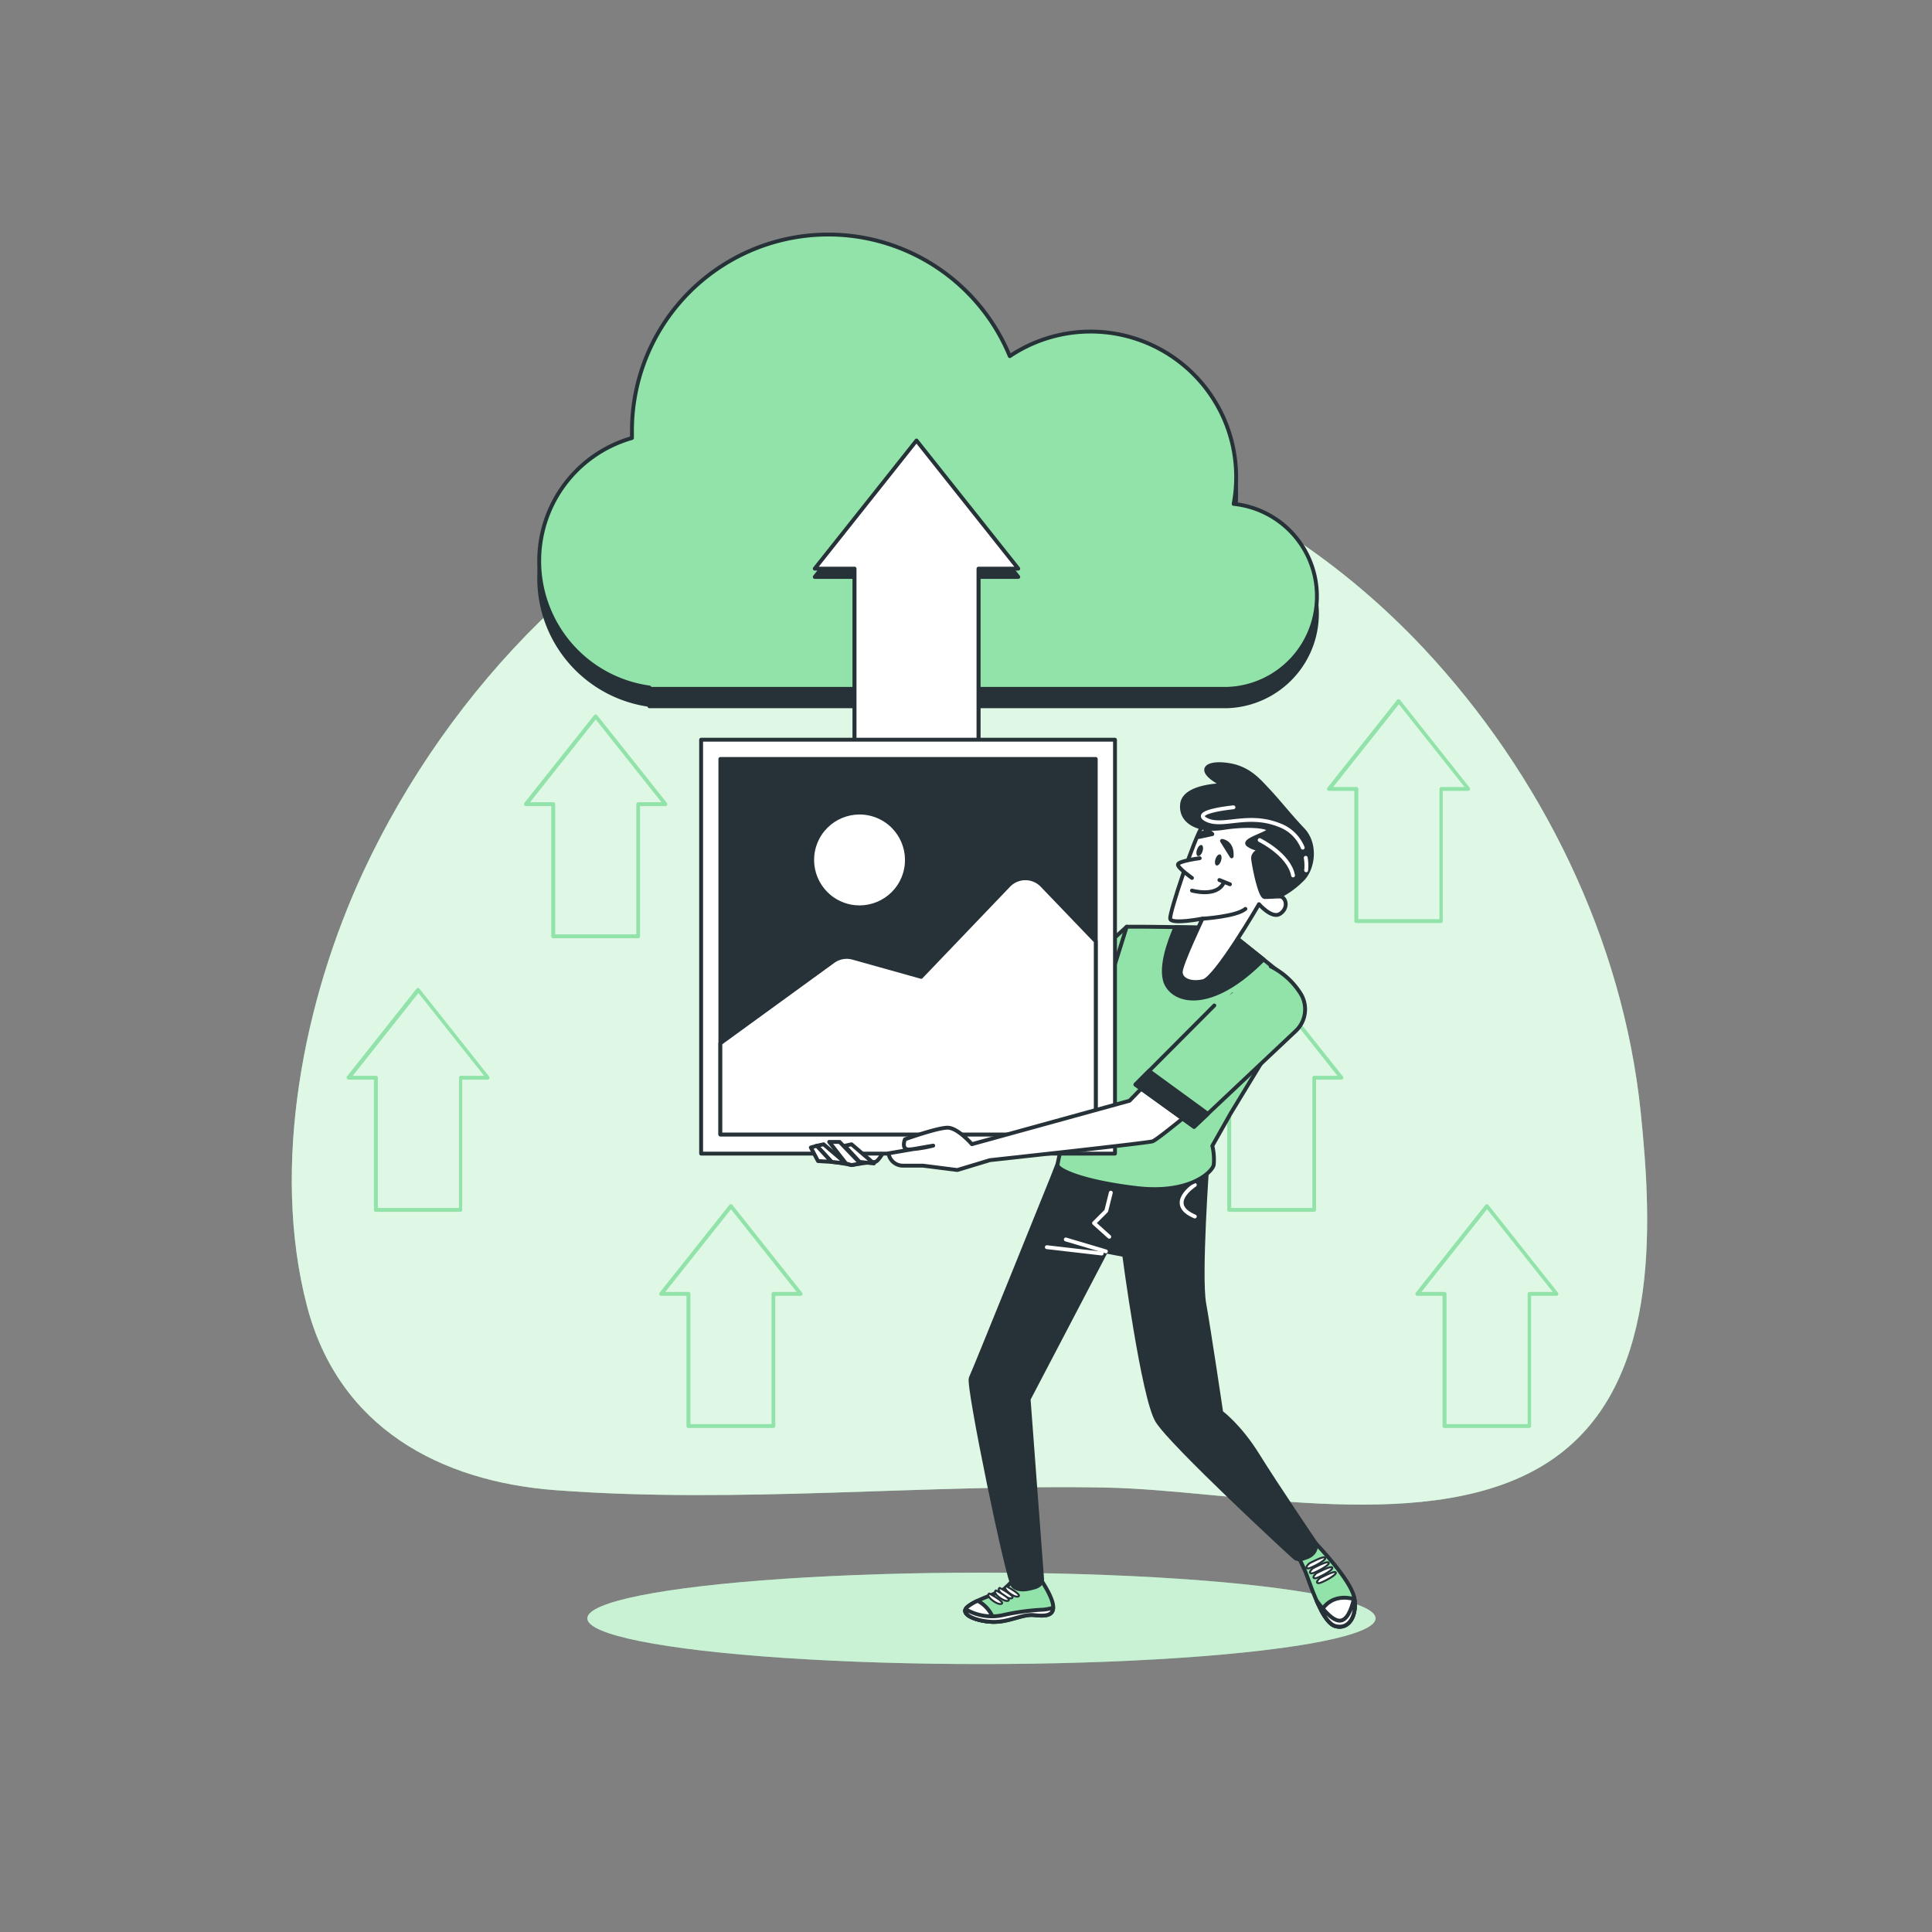 <svg xmlns="http://www.w3.org/2000/svg" viewBox="0 0 500 500"><rect x="0" y="0" width="500" height="500" fill="#808080" stroke="none"/><g id="freepik--background-simple--inject-10"><path d="M368.44,167.79C327.25,123.86,264.79,98,205.81,118.61c-49.06,17.12-89.63,59.53-111.69,106.79C78.6,258.66,70,301.75,79.45,338c8.2,31.44,34.4,45.42,64.36,47.66,47.38,3.55,94.93-1.59,142.34-.68,33.65.64,85,13.09,115-6.89,28.35-18.88,26.58-60,23.47-90.17C420,242.91,398.72,200.1,368.44,167.79Z" style="fill:#92E3A9"></path><path d="M368.44,167.79C327.25,123.86,264.79,98,205.81,118.61c-49.06,17.12-89.63,59.53-111.69,106.79C78.6,258.66,70,301.75,79.45,338c8.2,31.44,34.4,45.42,64.36,47.66,47.38,3.55,94.93-1.59,142.34-.68,33.65.64,85,13.09,115-6.89,28.35-18.88,26.58-60,23.47-90.17C420,242.91,398.72,200.1,368.44,167.79Z" style="fill:#fff;opacity:0.7"></path></g><g id="freepik--Arrows--inject-10"><path d="M119.27,313.61h-22a.5.5,0,0,1-.5-.5v-33.7H90.24a.49.49,0,0,1-.45-.28.51.51,0,0,1,0-.53l18-22.72a.51.51,0,0,1,.78,0l18,22.72a.5.5,0,0,1-.39.81h-6.56v33.7A.5.5,0,0,1,119.27,313.61Zm-21.48-1h21v-33.7a.5.5,0,0,1,.5-.5h6l-17-21.41-17,21.41h6a.5.5,0,0,1,.5.5Z" style="fill:#92E3A9"></path><path d="M340.11,313.61h-22a.5.5,0,0,1-.5-.5v-33.7h-6.56a.5.5,0,0,1-.39-.81l18.05-22.72a.51.51,0,0,1,.78,0l18.05,22.72a.5.5,0,0,1-.39.81h-6.56v33.7A.5.5,0,0,1,340.11,313.61Zm-21.48-1h21v-33.7a.5.5,0,0,1,.5-.5h6l-17-21.41-17,21.41h6a.5.5,0,0,1,.5.5Z" style="fill:#92E3A9"></path><path d="M395.83,369.56h-22a.5.5,0,0,1-.5-.5v-33.7H366.8a.5.5,0,0,1-.39-.81l18-22.71a.51.51,0,0,1,.78,0l18,22.71a.5.5,0,0,1-.39.81h-6.56v33.7A.5.5,0,0,1,395.83,369.56Zm-21.47-1h21v-33.7a.5.5,0,0,1,.5-.5h6l-17-21.41-17,21.41h6a.51.51,0,0,1,.5.5Z" style="fill:#92E3A9"></path><path d="M373,238.88H351a.5.5,0,0,1-.5-.5v-33.7h-6.56a.49.49,0,0,1-.45-.29.51.51,0,0,1,.06-.53l18-22.71a.52.52,0,0,1,.79,0l18,22.71a.51.51,0,0,1-.39.82h-6.56v33.7A.5.5,0,0,1,373,238.88Zm-21.47-1h21v-33.7a.5.5,0,0,1,.5-.5h6l-17-21.42-17,21.42h6a.5.5,0,0,1,.5.5Z" style="fill:#92E3A9"></path><path d="M165.16,242.81h-22a.5.5,0,0,1-.5-.5v-33.7h-6.55a.5.5,0,0,1-.4-.81l18.05-22.72a.51.51,0,0,1,.78,0l18.05,22.72a.5.5,0,0,1-.39.81h-6.56v33.7A.5.5,0,0,1,165.16,242.81Zm-21.48-1h21v-33.7a.5.5,0,0,1,.5-.5h6l-17-21.41-17,21.41h6a.5.5,0,0,1,.5.5Z" style="fill:#92E3A9"></path><path d="M200.16,369.56h-22a.5.5,0,0,1-.5-.5v-33.7h-6.56a.5.5,0,0,1-.39-.81l18.05-22.71a.51.51,0,0,1,.78,0l18.05,22.71a.5.5,0,0,1-.4.81h-6.55v33.7A.5.5,0,0,1,200.16,369.56Zm-21.48-1h21v-33.7a.5.5,0,0,1,.5-.5h6l-17-21.41-17,21.41h6a.5.5,0,0,1,.5.5Z" style="fill:#92E3A9"></path></g><g id="freepik--Floor--inject-10"><ellipse cx="254" cy="418.83" rx="102" ry="11.83" style="fill:#92E3A9"></ellipse><ellipse cx="254" cy="418.83" rx="102" ry="11.83" style="fill:#fff;opacity:0.5"></ellipse></g><g id="freepik--Cloud--inject-10"><path d="M319.27,134.91a37.65,37.65,0,0,0-57.94-38.24A50.8,50.8,0,0,0,163.55,116c0,.63,0,1.25,0,1.87a33.07,33.07,0,0,0,4.52,64.56v.35H317.65a24,24,0,0,0,1.62-47.86Z" style="fill:#263238;stroke:#263238;stroke-linecap:round;stroke-linejoin:round"></path><path d="M319.27,130.41a37.65,37.65,0,0,0-57.94-38.24,50.8,50.8,0,0,0-97.78,19.32c0,.63,0,1.25,0,1.87a33.07,33.07,0,0,0,4.52,64.56v.35H317.65a24,24,0,0,0,1.62-47.86Z" style="fill:#92E3A9;stroke:#263238;stroke-linecap:round;stroke-linejoin:round"></path></g><g id="freepik--Character--inject-10"><path d="M267.4,264.46l-6.29,3.3s-6.89,3-11.39,5.39-26.67,19.48-26.67,19.48l-4.49.3-2.7,1.8s-4.5.9-4.5,1.8.9,1.19,1.8,1.19a17.74,17.74,0,0,0,3.9-1.49s-3.05,4.46-1.85,4.46a46.7,46.7,0,0,1,5.17.83,58.66,58.66,0,0,1,6-.8c1.5,0,5.09-8.09,5.09-8.09s25.77-10.19,29.07-12.59,12.88-8.39,12.88-8.39Z" style="fill:#fff;stroke:#263238;stroke-linecap:round;stroke-linejoin:round"></path><polygon points="291.59 239.84 263.5 265.36 271.6 274.95 287.18 268.96 292.57 240.19 291.59 239.84" style="fill:#92E3A9;stroke:#263238;stroke-linecap:round;stroke-linejoin:round"></polygon><polygon points="267.25 261.96 263.5 265.36 271.6 274.95 276.43 273.09 267.25 261.96" style="fill:#263238;stroke:#263238;stroke-linecap:round;stroke-linejoin:round"></polygon><path d="M340.62,399.53s8.92,9.28,9.83,13.83-1.27,8.56-4.91,7.46-6.92-12.37-7.83-14.37-2-4.19-2-4.19S338.44,398.62,340.62,399.53Z" style="fill:#92E3A9;stroke:#263238;stroke-linecap:round;stroke-linejoin:round"></path><path d="M350.53,413.85c.66,4.34-1.49,8-5,7-1.27-.37-2.49-2-3.58-4C344.33,413,348.16,413.21,350.53,413.85Z" style="fill:#fff;stroke:#263238;stroke-linecap:round;stroke-linejoin:round"></path><path d="M340.71,414.22c2,2.73,4.54,5.66,6.46,5.15s2.93-4.12,3.28-6c.9,4.54-1.28,8.52-4.91,7.43C343.76,420.29,342.08,417.34,340.71,414.22Z" style="fill:#fff;stroke:#263238;stroke-linecap:round;stroke-linejoin:round"></path><path d="M338.8,404.63s4-2.19,4.19-1.46-3.82,2.73-4.37,2.73S337.71,405.72,338.8,404.63Z" style="fill:#fff;stroke:#263238;stroke-linecap:round;stroke-linejoin:round;stroke-width:0.5px"></path><path d="M339.71,405.9s4-2.18,4.19-1.45-3.82,2.73-4.37,2.73S338.62,407,339.71,405.9Z" style="fill:#fff;stroke:#263238;stroke-linecap:round;stroke-linejoin:round;stroke-width:0.5px"></path><path d="M340.62,407.18s4-2.19,4.19-1.46-3.82,2.73-4.37,2.73S339.53,408.27,340.62,407.18Z" style="fill:#fff;stroke:#263238;stroke-linecap:round;stroke-linejoin:round;stroke-width:0.5px"></path><path d="M341.53,408.45s4-2.18,4.19-1.46-3.82,2.73-4.37,2.73S340.44,409.54,341.53,408.45Z" style="fill:#fff;stroke:#263238;stroke-linecap:round;stroke-linejoin:round;stroke-width:0.5px"></path><path d="M268.75,407.88s3.48,4.85,3.79,7.6-2,2.82-4.94,2.51-6.45,1.86-10.59,1.75-8.93-1.92-6.63-3.89,8.3-3.59,9.6-4.72a22.53,22.53,0,0,0,2.18-2.19Z" style="fill:#92E3A9;stroke:#263238;stroke-linecap:round;stroke-linejoin:round"></path><path d="M250.38,415.85a11.87,11.87,0,0,1,2.64-1.57,8.8,8.8,0,0,1,4.34,5.46H257C252.86,419.63,248.08,417.82,250.38,415.85Z" style="fill:#fff;stroke:#263238;stroke-linecap:round;stroke-linejoin:round"></path><path d="M260.36,410.49s4.27,2.23,3.19,2.67S259.23,411.1,260.36,410.49Z" style="fill:#fff;stroke:#263238;stroke-linecap:round;stroke-linejoin:round;stroke-width:0.5px"></path><path d="M258.7,410.94s4.27,2.23,3.19,2.67S257.57,411.55,258.7,410.94Z" style="fill:#fff;stroke:#263238;stroke-linecap:round;stroke-linejoin:round;stroke-width:0.5px"></path><path d="M257.74,411.6s4.27,2.23,3.19,2.67S256.61,412.21,257.74,411.6Z" style="fill:#fff;stroke:#263238;stroke-linecap:round;stroke-linejoin:round;stroke-width:0.5px"></path><path d="M256,412.4s4.27,2.23,3.19,2.67S254.85,413,256,412.4Z" style="fill:#fff;stroke:#263238;stroke-linecap:round;stroke-linejoin:round;stroke-width:0.5px"></path><path d="M249.9,416.46a13.36,13.36,0,0,0,9.93,1.47,61.29,61.29,0,0,1,9.52-1.32,11.86,11.86,0,0,0,3.21-.54c-.08,2.17-2.24,2.21-5,1.92-2.94-.32-6.45,1.86-10.59,1.75C253.29,419.64,249.09,418.18,249.9,416.46Z" style="fill:#fff;stroke:#263238;stroke-linecap:round;stroke-linejoin:round"></path><path d="M312.48,301s-2.1,29.24-.83,36.33,4.4,28.2,4.4,28.2,4.74,3.46,9.47,11.1,15.1,22.93,15.1,22.93.37,2.73-2.91,3.64c0,0-1.64.73-2.55,0s-32-29.48-35.67-35.48-8.55-42.92-8.55-42.92l-4.73-.91-20,38.22,3.48,46.46s.27,1.6-2,2.25-4.1.88-5.46-.29-11.89-52.05-11-53.87,21.07-51.84,21.07-51.84l1.63-4.18s19.11,2.18,27.66.54S311.76,298.24,312.48,301Z" style="fill:#263238;stroke:#263238;stroke-linecap:round;stroke-linejoin:round"></path><line x1="286.21" y1="323.86" x2="275.83" y2="320.77" style="fill:none;stroke:#fff;stroke-linecap:round;stroke-linejoin:round"></line><line x1="285.11" y1="324.41" x2="270.92" y2="322.77" style="fill:none;stroke:#fff;stroke-linecap:round;stroke-linejoin:round"></line><path d="M309.22,306.66s-7.68,4.9,0,8.17" style="fill:none;stroke:#fff;stroke-linecap:round;stroke-linejoin:round"></path><polyline points="287.48 308.66 286.3 313.38 283.14 316.54 287.08 320.08" style="fill:none;stroke:#fff;stroke-linecap:round;stroke-linejoin:round"></polyline><path d="M332.47,252.72c-7-5.68-15.69-12.54-15.69-12.54s-18.43-.42-25.19-.34l-9.5,30.32s-8.73,30.2-8.37,31.48,6.56,4.18,20.39,5.82,19.65-4.18,20-6a15.08,15.08,0,0,0-.36-4.92l4.73-8.37,15.65-25.74A7.49,7.49,0,0,0,332.47,252.72Z" style="fill:#92E3A9;stroke:#263238;stroke-linecap:round;stroke-linejoin:round"></path><path d="M327,248.29c-5.36-4.3-10.19-8.11-10.19-8.11s-6.12-.14-12.59-.24c-1.64,3.74-4.47,11.38-2.14,15.16C304.92,259.76,314.31,261.15,327,248.29Z" style="fill:#263238;stroke:#263238;stroke-linecap:round;stroke-linejoin:round"></path><path d="M318.67,209s-5.27,1.46-7.46,4.73-8.55,22.39-8.37,24,8.37,0,8.37,0-5.64,11.83-5.64,13.83,2.55,3.1,5.82,2.37S325.83,234,325.83,234s3.31,3.84,5.4,2.52c2.4-1.51,1.64-4.55-.18-4.55s5.09-7.46,2.73-12.37S320.86,207.37,318.67,209Z" style="fill:#fff;stroke:#263238;stroke-linecap:round;stroke-linejoin:round"></path><path d="M316.67,203.19s-10.19,0-10.74,4.91,4.74,7.1,10.56,6.19,11.1-.55,11.83.36-7.1,2.73-5.28,4a5.88,5.88,0,0,0,3.64,1.1s-2.55.72-2.37,2.54,1.77,9.86,3,9.86,3.7-.16,3.7-.16a23,23,0,0,0,6.19-4.55c2.73-2.91,3.45-9.1,0-12.73s-6.19-7.16-8.92-10.07-5.28-6-10.74-6.73S309.21,199.36,316.67,203.19Z" style="fill:#263238;stroke:#263238;stroke-linecap:round;stroke-linejoin:round"></path><path d="M337.92,222a11.53,11.53,0,0,1,.11,3.23" style="fill:none;stroke:#fff;stroke-linecap:round;stroke-linejoin:round"></path><path d="M319.22,208.93s-11.17,1.09-7,3.22,10.68-1.86,18.81,1.36a10.43,10.43,0,0,1,6.11,5.86" style="fill:none;stroke:#fff;stroke-linecap:round;stroke-linejoin:round"></path><path d="M326,217.41s7.63,3.73,8.64,9.15" style="fill:none;stroke:#fff;stroke-linecap:round;stroke-linejoin:round"></path><path d="M311.21,237.76s8.74-.54,11.1-2.54" style="fill:none;stroke:#263238;stroke-linecap:round;stroke-linejoin:round"></path><path d="M308.48,230.48s6.37,1.82,8.19-2" style="fill:none;stroke:#263238;stroke-linecap:round;stroke-linejoin:round"></path><line x1="315.58" y1="227.75" x2="318.31" y2="228.85" style="fill:none;stroke:#263238;stroke-linecap:round;stroke-linejoin:round"></line><path d="M310.48,222.11s-5.64.73-5.64,1.64,3.64,3.46,3.64,3.46" style="fill:#fff;stroke:#263238;stroke-linecap:round;stroke-linejoin:round"></path><path d="M311.2,220.36c-.26.79-.79,1.32-1.19,1.19s-.5-.87-.23-1.66.79-1.32,1.19-1.19S311.47,219.58,311.2,220.36Z" style="fill:#263238"></path><path d="M316,222.79c-.27.79-.8,1.32-1.19,1.19s-.5-.88-.24-1.66.8-1.32,1.19-1.19S316.25,222,316,222.79Z" style="fill:#263238"></path><path d="M316.25,217.62s2.76.25,2.5,4Z" style="fill:#263238;stroke:#263238;stroke-linecap:round;stroke-linejoin:round"></path><path d="M313.75,215.87s-1.51-2-3.51.75Z" style="fill:#263238;stroke:#263238;stroke-linecap:round;stroke-linejoin:round"></path><polygon points="263.53 149.31 237.19 116.16 210.86 149.31 221.16 149.31 221.16 199.22 253.23 199.22 253.23 149.31 263.53 149.31" style="fill:#263238;stroke:#263238;stroke-linecap:round;stroke-linejoin:round"></polygon><polygon points="263.53 147.16 237.19 114.01 210.86 147.16 221.16 147.16 221.16 197.07 253.23 197.07 253.23 147.16 263.53 147.16" style="fill:#fff;stroke:#263238;stroke-linecap:round;stroke-linejoin:round"></polygon><rect x="181.45" y="191.44" width="107.11" height="107.11" style="fill:#fff;stroke:#263238;stroke-linecap:round;stroke-linejoin:round"></rect><rect x="186.43" y="196.42" width="97.15" height="97.15" style="fill:#263238;stroke:#263238;stroke-linecap:round;stroke-linejoin:round"></rect><path d="M261.05,229.13l-22.66,23.68-17.64-4.94a6,6,0,0,0-5.13.92L186.43,270v23.61h97.15v-50l-13.9-14.49A6,6,0,0,0,261.05,229.13Z" style="fill:#fff;stroke:#263238;stroke-linecap:round;stroke-linejoin:round"></path><circle cx="222.46" cy="222.57" r="12.26" transform="translate(-67.93 343.82) rotate(-67.68)" style="fill:#fff;stroke:#263238;stroke-linecap:round;stroke-linejoin:round"></circle><path d="M319.09,257.35l-26.77,27.52-40.8,11.24s-3.64-4.23-6.26-4.26-11.06,3-11.06,3-1.07,2.62,1,2.64a36.81,36.81,0,0,0,6.31-1l-11.57,2h0a3.77,3.77,0,0,0,3.69,3.18l5.21,0,8.91,1.13,8.43-2.55s39.94-4.35,42.05-4.86,36-29.6,36-29.6,3.83-3.37,2.37-7.28-8.93-6.68-8.93-6.68" style="fill:#fff;stroke:#263238;stroke-linecap:round;stroke-linejoin:round"></path><path d="M314.26,260.22l-20.41,20.47L309,291.62l26.32-24.79a7.71,7.71,0,0,0,1.35-9.58l-.09-.14a19.42,19.42,0,0,0-7.72-7" style="fill:#92E3A9;stroke:#263238;stroke-linecap:round;stroke-linejoin:round"></path><polygon points="309.04 291.62 312.6 288.26 297.37 277.16 293.85 280.69 309.04 291.62" style="fill:#263238;stroke:#263238;stroke-linecap:round;stroke-linejoin:round"></polygon><polygon points="211.36 296.53 215.21 300.69 218.94 301.1 213.15 296.14 211.36 296.53" style="fill:#fff;stroke:#263238;stroke-linecap:round;stroke-linejoin:round"></polygon><polygon points="218.6 296.53 222.45 300.69 226.17 301.1 220.38 296.14 218.6 296.53" style="fill:#fff;stroke:#263238;stroke-linecap:round;stroke-linejoin:round"></polygon><polygon points="218.94 301.1 214.59 295.52 217.28 295.52 222.66 301.1 220.38 301.52 218.94 301.1" style="fill:#fff;stroke:#263238;stroke-linecap:round;stroke-linejoin:round"></polygon><polygon points="209.84 296.97 211.7 300.48 215.21 300.69 211.36 296.53 209.84 296.97" style="fill:#fff;stroke:#263238;stroke-linecap:round;stroke-linejoin:round"></polygon></g></svg>
